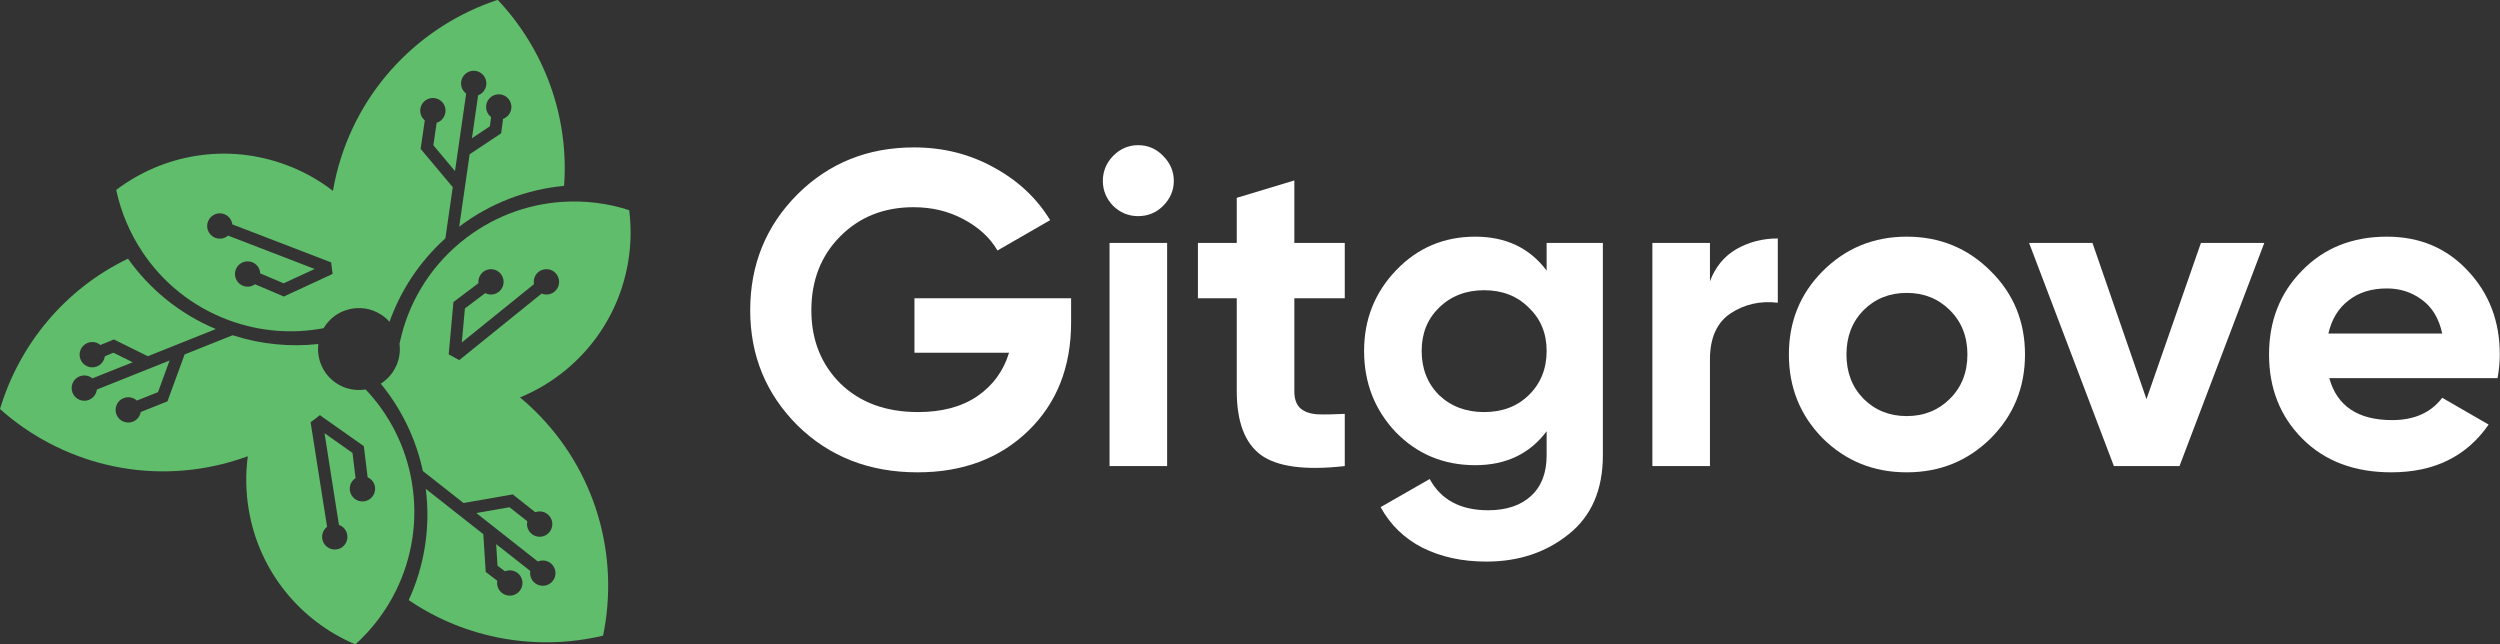 <svg width="481" height="124" viewBox="0 0 481 124" fill="none" xmlns="http://www.w3.org/2000/svg">
<rect x="0" y="0" width="481" height="124" fill="#333333" stroke="none"/>
<g clip-path="url(#clip0_5_96)">
<path d="M76.9 66.05C76.9 66.05 76.88 66.14 76.87 66.18C77.04 67.55 76.86 68.98 76.28 70.29C76.08 70.75 75.83 71.2 75.54 71.63C74.92 72.53 74.13 73.27 73.26 73.82C77.15 78.56 79.99 84.26 81.36 90.63L89.18 96.78L98.65 95.12L102.99 98.55C102.99 98.55 103.03 98.53 103.05 98.52C104.33 98.09 105.71 98.78 106.14 100.05C106.57 101.33 105.89 102.71 104.61 103.15C103.33 103.58 101.95 102.89 101.52 101.61C101.37 101.17 101.36 100.72 101.46 100.3L98.03 97.59L91.64 98.71L103.48 108.03C103.54 108.01 103.6 107.98 103.66 107.96C104.94 107.53 106.32 108.22 106.75 109.49C107.18 110.77 106.49 112.15 105.21 112.58C103.94 113.01 102.55 112.32 102.12 111.05C101.99 110.65 101.96 110.25 102.03 109.86L95.46 104.69L95.72 108.83L97.15 109.92C97.2 109.89 97.26 109.88 97.31 109.86C98.59 109.43 99.97 110.12 100.4 111.39C100.83 112.67 100.14 114.05 98.86 114.48C97.59 114.91 96.2 114.22 95.77 112.95C95.63 112.55 95.61 112.14 95.68 111.74L93.45 110.04L92.99 102.77L81.92 94.06C82.87 101.61 81.62 108.97 78.64 115.46C89.78 123.03 103.4 125.29 116.03 122.3C119.19 107.04 114.74 90.54 102.73 78.87C101.86 78.03 100.97 77.22 100.05 76.46C103.17 75.18 106.15 73.42 108.88 71.16C118.27 63.4 122.47 51.7 121.06 40.44C116.92 39.09 112.55 38.56 108.21 38.84C101.26 39.29 94.39 41.86 88.61 46.63C82.36 51.79 78.41 58.7 76.89 66.05H76.9ZM92.63 52.62C93.52 51.61 95.07 51.51 96.07 52.4C97.08 53.29 97.18 54.83 96.29 55.84C95.54 56.69 94.32 56.9 93.35 56.4L89.45 59.34L88.85 65.89L102.74 54.67C102.61 53.96 102.79 53.2 103.3 52.61C103.62 52.25 104.02 52.01 104.45 51.89C105.22 51.66 106.09 51.82 106.75 52.4C107.76 53.29 107.86 54.83 106.97 55.84C106.26 56.65 105.14 56.87 104.21 56.48L99.64 60.17L88.36 69.29C87.53 68.85 87.11 68.6 86.33 68.17L86.35 67.93L87.24 58.11L92.05 54.49C91.97 53.84 92.17 53.16 92.64 52.63L92.63 52.62Z" fill="#60BD6B"/>
<path d="M76.85 66.04C76.85 66.04 76.88 66.04 76.9 66.04C76.89 66.08 76.88 66.13 76.87 66.17C76.87 66.12 76.86 66.08 76.85 66.04Z" fill="#60BD6B"/>
<path d="M0 78.7C11.63 89.07 28.15 93.46 44.26 88.89C45.42 88.56 46.56 88.19 47.68 87.78C47.23 91.12 47.27 94.58 47.86 98.07C49.88 110.08 57.92 119.57 68.37 123.98C71.6 121.07 74.26 117.55 76.18 113.65C79.26 107.41 80.48 100.17 79.24 92.79C78.07 85.82 74.87 79.7 70.35 74.93C69.18 75.13 67.96 75.06 66.79 74.71C66.03 74.48 65.28 74.13 64.59 73.65C62.64 72.31 61.49 70.25 61.24 68.06C61.16 67.44 61.17 66.81 61.24 66.19C55.83 66.78 50.24 66.27 44.76 64.5L35.52 68.19L32.22 77.22L27.08 79.27C27.08 79.27 27.08 79.32 27.07 79.34C26.81 80.66 25.52 81.52 24.2 81.25C22.87 80.99 22.02 79.7 22.29 78.38C22.55 77.06 23.84 76.21 25.16 76.47C25.62 76.56 26.01 76.77 26.33 77.07L30.4 75.45L32.63 69.36L18.64 74.95C18.63 75.02 18.62 75.08 18.61 75.15C18.34 76.47 17.06 77.33 15.74 77.06C14.42 76.79 13.57 75.51 13.83 74.19C14.09 72.87 15.38 72.02 16.7 72.28C17.11 72.36 17.47 72.55 17.77 72.8L25.53 69.7L21.82 67.86L20.17 68.55C20.17 68.61 20.15 68.66 20.14 68.72C19.87 70.04 18.59 70.9 17.27 70.63C15.95 70.36 15.1 69.08 15.36 67.76C15.63 66.44 16.91 65.59 18.23 65.85C18.65 65.93 19.02 66.12 19.32 66.38L21.91 65.31L28.44 68.54L41.52 63.31C34.5 60.36 28.75 55.59 24.62 49.77C12.49 55.6 3.72 66.28 0 78.7ZM61.94 80.16L70 85.84L70.73 91.82C71.33 92.08 71.82 92.59 72.05 93.26C72.48 94.53 71.79 95.92 70.51 96.35C69.23 96.78 67.85 96.09 67.42 94.81C67.06 93.73 67.49 92.58 68.41 91.99L67.82 87.14L62.44 83.35L65.21 100.99C65.89 101.23 66.46 101.77 66.71 102.51C66.86 102.96 66.87 103.43 66.77 103.87C66.59 104.65 66.01 105.33 65.19 105.6C63.91 106.03 62.53 105.34 62.1 104.07C61.76 103.05 62.13 101.97 62.93 101.35L62.01 95.55L59.76 81.23C60.48 80.69 60.87 80.45 61.55 79.87L61.95 80.16H61.94Z" fill="#60BD6B"/>
<path d="M27.41 48.5C31.27 54.29 36.93 58.97 43.95 61.58C50.03 63.84 56.33 64.27 62.27 63.14C62.36 62.98 62.46 62.83 62.56 62.68C63.42 61.43 64.58 60.5 65.87 59.94C67.74 59.12 69.9 59.04 71.87 59.79C72.44 60.01 72.99 60.3 73.52 60.66C74.05 61.02 74.53 61.45 74.94 61.92C77.07 55.93 80.67 50.38 85.69 45.86L87.11 36.01L80.93 28.64L81.73 23.16C81.73 23.16 81.69 23.13 81.67 23.12C80.66 22.23 80.57 20.69 81.45 19.68C82.34 18.67 83.88 18.57 84.9 19.46C85.91 20.35 86 21.89 85.11 22.91C84.8 23.26 84.42 23.49 84.01 23.62L83.38 27.95L87.54 32.92L89.69 18.01C89.64 17.97 89.59 17.93 89.53 17.88C88.52 16.99 88.42 15.45 89.31 14.44C90.2 13.43 91.74 13.33 92.75 14.22C93.76 15.11 93.86 16.66 92.97 17.66C92.7 17.97 92.36 18.2 91.99 18.33L90.8 26.6L94.25 24.3L94.49 22.52C94.49 22.52 94.4 22.45 94.35 22.41C93.34 21.52 93.24 19.98 94.13 18.97C95.02 17.96 96.56 17.86 97.57 18.75C98.58 19.64 98.68 21.18 97.79 22.19C97.51 22.51 97.16 22.74 96.79 22.87L96.42 25.65L90.36 29.68L88.35 43.62C94.41 39.02 101.41 36.43 108.53 35.76C109.52 22.33 104.66 9.4 95.76 -0.03C80.97 4.86 68.91 16.97 64.8 33.2C64.5 34.38 64.26 35.55 64.06 36.72C61.39 34.66 58.37 32.96 55.05 31.73C43.64 27.48 31.4 29.69 22.36 36.54C23.27 40.8 24.98 44.86 27.4 48.47L27.41 48.5ZM42.76 41.09C43.82 41.3 44.57 42.16 44.7 43.17L50.19 45.28L63.72 50.49C63.83 51.38 63.85 51.8 64 52.68L63.55 52.91L54.6 57.05L49.06 54.69C48.54 55.08 47.85 55.25 47.16 55.11C45.84 54.84 44.99 53.56 45.25 52.24C45.52 50.92 46.8 50.07 48.12 50.33C49.24 50.56 50.02 51.51 50.07 52.6L54.57 54.51L60.54 51.75L43.88 45.33C43.33 45.8 42.58 46.02 41.82 45.87C41.35 45.78 40.94 45.55 40.62 45.24C40.03 44.69 39.74 43.85 39.91 43C40.18 41.68 41.47 40.82 42.78 41.09H42.76Z" fill="#60BD6B"/>
</g>
<path d="M448.156 72.756C449.645 78.137 453.681 80.828 460.264 80.828C464.501 80.828 467.706 79.397 469.882 76.534L478.813 81.687C474.576 87.812 468.336 90.875 460.092 90.875C452.994 90.875 447.298 88.728 443.004 84.434C438.71 80.141 436.563 74.731 436.563 68.205C436.563 61.736 438.682 56.354 442.918 52.061C447.154 47.71 452.593 45.534 459.234 45.534C465.531 45.534 470.712 47.71 474.777 52.061C478.898 56.412 480.959 61.793 480.959 68.205C480.959 69.636 480.816 71.153 480.53 72.756H448.156ZM447.984 64.169H469.882C469.252 61.249 467.935 59.074 465.932 57.642C463.985 56.211 461.753 55.496 459.234 55.496C456.257 55.496 453.795 56.268 451.849 57.814C449.902 59.303 448.614 61.421 447.984 64.169Z" fill="white"/>
<path d="M423.457 46.737H435.651L419.335 89.673H406.712L390.396 46.737H402.59L412.981 76.792L423.457 46.737Z" fill="white"/>
<path d="M382.996 84.349C378.588 88.7 373.207 90.875 366.852 90.875C360.498 90.875 355.117 88.7 350.708 84.349C346.358 79.941 344.182 74.559 344.182 68.205C344.182 61.85 346.358 56.497 350.708 52.147C355.117 47.739 360.498 45.534 366.852 45.534C373.207 45.534 378.588 47.739 382.996 52.147C387.404 56.497 389.609 61.85 389.609 68.205C389.609 74.559 387.404 79.941 382.996 84.349ZM358.523 76.706C360.755 78.939 363.532 80.055 366.852 80.055C370.173 80.055 372.949 78.939 375.182 76.706C377.415 74.473 378.531 71.64 378.531 68.205C378.531 64.77 377.415 61.936 375.182 59.703C372.949 57.471 370.173 56.354 366.852 56.354C363.532 56.354 360.755 57.471 358.523 59.703C356.347 61.936 355.26 64.77 355.26 68.205C355.26 71.64 356.347 74.473 358.523 76.706Z" fill="white"/>
<path d="M328.995 54.122C330.026 51.374 331.715 49.313 334.062 47.939C336.466 46.565 339.128 45.878 342.048 45.878V58.243C338.67 57.843 335.636 58.53 332.946 60.304C330.312 62.079 328.995 65.027 328.995 69.149V89.673H317.918V46.737H328.995V54.122Z" fill="white"/>
<path d="M297.572 46.737H308.392V87.612C308.392 94.253 306.188 99.319 301.78 102.811C297.429 106.303 292.162 108.049 285.98 108.049C281.343 108.049 277.249 107.162 273.7 105.387C270.208 103.613 267.517 101.008 265.628 97.573L275.074 92.163C277.249 96.17 280.999 98.174 286.323 98.174C289.815 98.174 292.563 97.258 294.567 95.426C296.571 93.594 297.572 90.989 297.572 87.612V82.975C294.309 87.326 289.729 89.501 283.833 89.501C277.765 89.501 272.669 87.383 268.548 83.147C264.483 78.853 262.451 73.643 262.451 67.518C262.451 61.449 264.512 56.268 268.633 51.975C272.755 47.681 277.822 45.534 283.833 45.534C289.729 45.534 294.309 47.71 297.572 52.061V46.737ZM276.877 76.019C279.167 78.195 282.058 79.282 285.55 79.282C289.042 79.282 291.905 78.195 294.138 76.019C296.427 73.786 297.572 70.953 297.572 67.518C297.572 64.14 296.427 61.364 294.138 59.188C291.905 56.955 289.042 55.839 285.55 55.839C282.058 55.839 279.167 56.955 276.877 59.188C274.645 61.364 273.528 64.14 273.528 67.518C273.528 70.953 274.645 73.786 276.877 76.019Z" fill="white"/>
<path d="M258.733 57.385H249.03V75.246C249.03 76.735 249.402 77.822 250.146 78.509C250.89 79.196 251.978 79.597 253.409 79.712C254.841 79.769 256.615 79.74 258.733 79.626V89.673C251.119 90.531 245.738 89.816 242.589 87.526C239.498 85.236 237.952 81.143 237.952 75.246V57.385H230.481V46.737H237.952V38.063L249.03 34.715V46.737H258.733V57.385Z" fill="white"/>
<path d="M218.972 41.584C217.14 41.584 215.537 40.926 214.164 39.609C212.847 38.235 212.188 36.632 212.188 34.8C212.188 32.968 212.847 31.366 214.164 29.991C215.537 28.618 217.14 27.931 218.972 27.931C220.862 27.931 222.465 28.618 223.781 29.991C225.155 31.366 225.842 32.968 225.842 34.8C225.842 36.632 225.155 38.235 223.781 39.609C222.465 40.926 220.862 41.584 218.972 41.584ZM213.477 89.673V46.737H224.554V89.673H213.477Z" fill="white"/>
<path d="M206.082 57.385V62.022C206.082 70.609 203.334 77.565 197.838 82.889C192.342 88.213 185.244 90.875 176.542 90.875C167.268 90.875 159.568 87.869 153.442 81.858C147.374 75.79 144.34 68.405 144.34 59.703C144.34 50.944 147.345 43.531 153.356 37.462C159.425 31.394 166.924 28.36 175.855 28.36C181.465 28.36 186.589 29.648 191.226 32.224C195.863 34.743 199.47 38.121 202.046 42.357L191.913 48.196C190.482 45.735 188.306 43.731 185.387 42.185C182.524 40.64 179.318 39.867 175.769 39.867C170.044 39.867 165.321 41.756 161.6 45.534C157.936 49.255 156.104 53.978 156.104 59.703C156.104 65.371 157.965 70.065 161.686 73.786C165.464 77.45 170.445 79.282 176.628 79.282C181.208 79.282 184.986 78.28 187.963 76.277C190.997 74.216 193.058 71.411 194.146 67.861H175.941V57.385H206.082Z" fill="white"/>
<defs>
<clipPath id="clip0_5_96">
<rect width="121.34" height="123.98" fill="white"/>
</clipPath>
</defs>
</svg>
